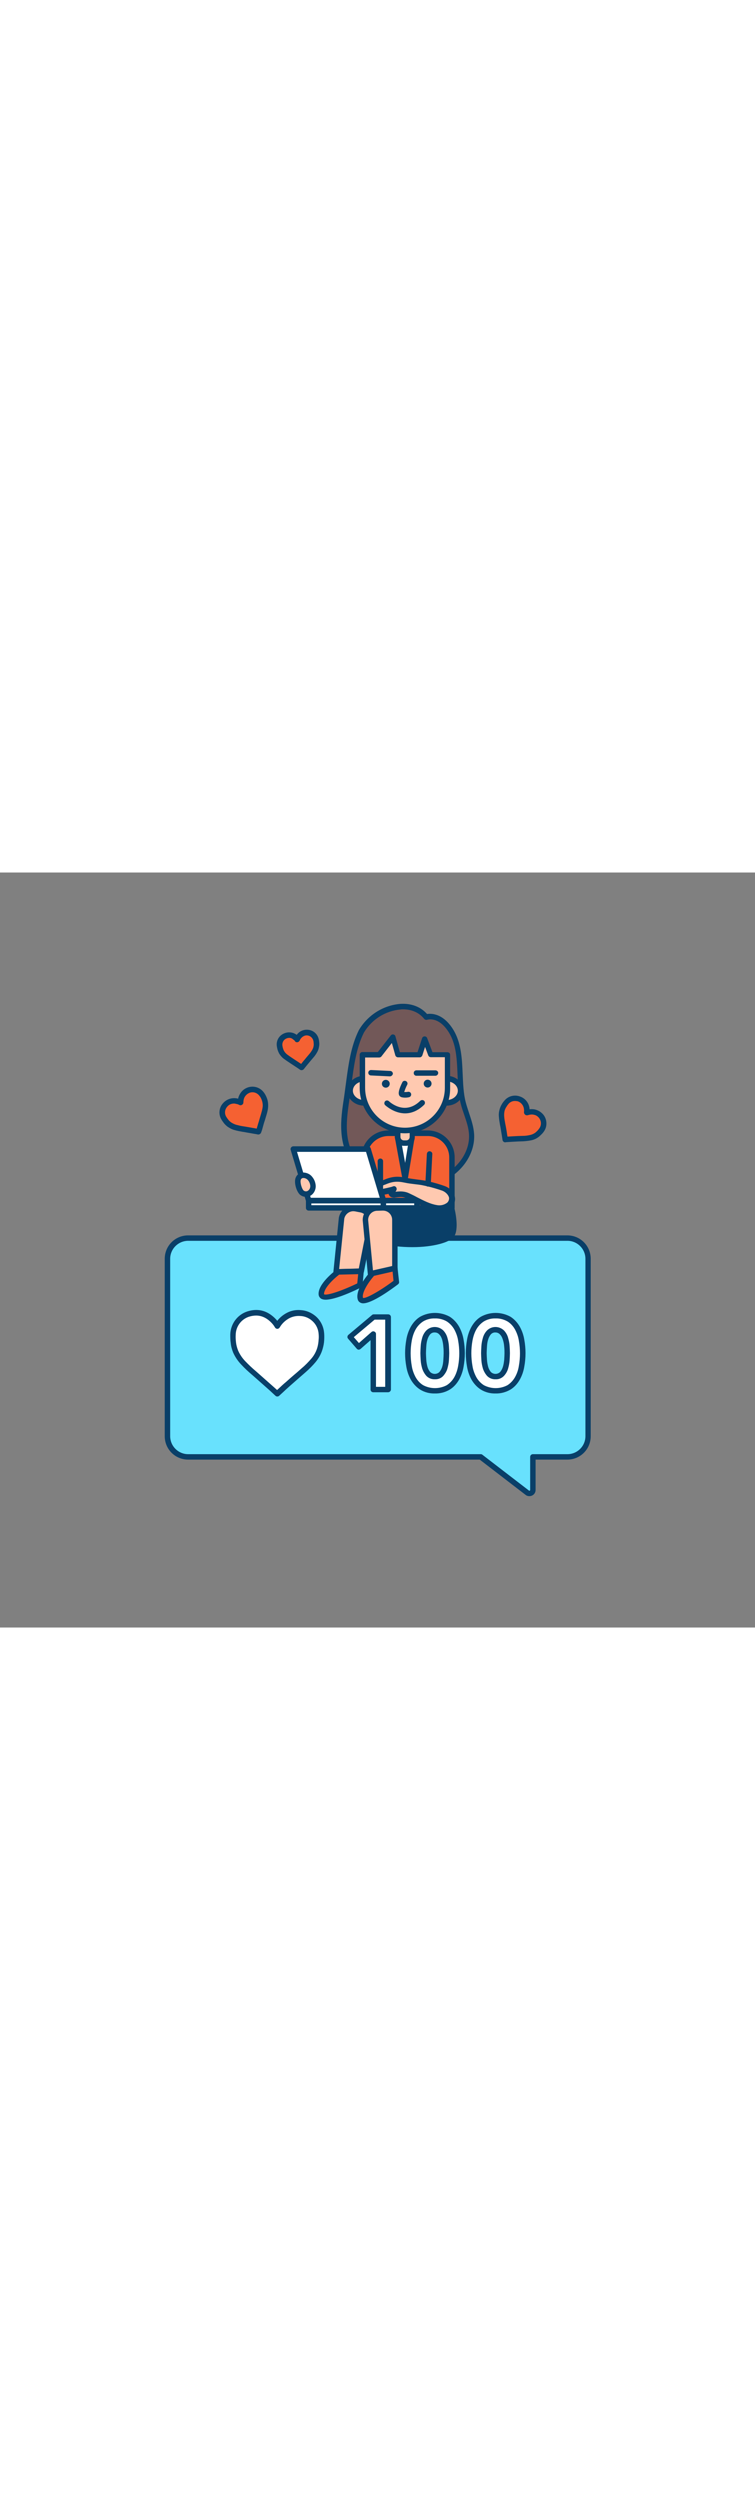 <svg version="1.1" id="Layer_1" xmlns="http://www.w3.org/2000/svg" xmlns:xlink="http://www.w3.org/1999/xlink" x="0px" y="0px" viewBox="0 0 500 500" style="width: 151px;" xml:space="preserve" data-imageid="social-media-1-84" imageName="Social Media 1" class="illustrations_image">
<rect x="0" y="0" width="500" height="500" fill="#808080" stroke="none"/>
<style type="text/css">
	.st0_social-media-1-84{fill:#68E1FD;}
	.st1_social-media-1-84{fill:#093F68;}
	.st2_social-media-1-84{fill:#FFFFFF;}
	.st3_social-media-1-84{fill:#725858;}
	.st4_social-media-1-84{fill:#F56132;}
	.st5_social-media-1-84{fill:#FFC9B0;}
</style>
<g id="speech-bubble_social-media-1-84">
	<path class="st0_social-media-1-84 targetColor" d="M375.7,242.1H124.6c-7.5,0-13.7,6.1-13.7,13.7c0,0,0,0,0,0v117.5c0,7.5,6.1,13.7,13.6,13.7c0,0,0,0,0,0h193.8&#10;&#9;&#9;l30.8,23.7c1,0.8,2.5,0.6,3.3-0.4c0.3-0.4,0.5-0.9,0.5-1.4V387h22.9c7.5,0,13.7-6.1,13.7-13.7c0,0,0,0,0,0V255.8&#10;&#9;&#9;C389.4,248.2,383.3,242.1,375.7,242.1C375.7,242.1,375.7,242.1,375.7,242.1z" style="fill: rgb(104, 225, 253);"/>
	<path class="st1_social-media-1-84" d="M350.5,413c-0.9,0-1.8-0.3-2.5-0.9l-30.3-23.3H124.6c-8.6,0-15.5-6.9-15.5-15.5V255.8&#10;&#9;&#9;c0-8.6,6.9-15.5,15.5-15.5h251.1c8.6,0,15.5,6.9,15.5,15.5v117.5c0,8.6-6.9,15.5-15.5,15.5h-21v20.1&#10;&#9;&#9;C354.7,411.2,352.9,413,350.5,413L350.5,413z M124.6,243.9c-6.5,0-11.9,5.3-11.9,11.9v117.5c0,6.5,5.3,11.9,11.9,11.9h193.8&#10;&#9;&#9;c0.4,0,0.8,0.1,1.1,0.4l30.8,23.7c0.2,0.2,0.5,0.1,0.7-0.1c0.1-0.1,0.1-0.2,0.1-0.3V387c0-1,0.8-1.8,1.8-1.8l0,0h22.9&#10;&#9;&#9;c6.5,0,11.9-5.3,11.9-11.9V255.8c0-6.5-5.3-11.9-11.9-11.9H124.6z"/>
	<path class="st2_social-media-1-84" d="M183.6,345.1c-1.4-1.2-2.6-2.5-4-3.7c-3.8-3.3-7.5-6.7-11.3-10c-2.5-2.2-5-4.5-7.3-6.9&#10;&#9;&#9;c-2.1-2.1-3.7-4.6-4.9-7.4c-0.8-1.9-1.3-3.8-1.5-5.8c-0.2-1.8-0.3-3.6-0.3-5.4c0.1-6.1,4.1-11.5,9.9-13.5&#10;&#9;&#9;c6.2-2.1,11.7-0.6,16.4,3.9c1.1,1,2,2.2,2.8,3.5l0.2,0.3c0.1-0.1,0.1-0.2,0.2-0.3c1.7-2.8,4.1-5.1,7-6.6c2.5-1.3,5.4-1.9,8.2-1.6&#10;&#9;&#9;c3.2,0.2,6.2,1.4,8.6,3.5c2.7,2.3,4.5,5.4,5,8.9c0.3,1.8,0.3,3.6,0.1,5.4c-0.1,1.9-0.5,3.9-1,5.7c-0.8,2.9-2.3,5.5-4.2,7.9&#10;&#9;&#9;c-2,2.3-4.1,4.5-6.5,6.5c-3.4,3-6.9,6-10.4,9.1c-2.4,2.1-4.6,4.2-7,6.4L183.6,345.1z"/>
	<path class="st1_social-media-1-84" d="M183.6,347c-0.5,0-0.9-0.2-1.2-0.5l-1.3-1.2c-0.9-0.8-1.8-1.7-2.7-2.5c-3.2-2.8-6.4-5.7-9.6-8.5l-1.7-1.5&#10;&#9;&#9;c-2.6-2.2-5.1-4.5-7.4-7c-2.2-2.3-4-5-5.3-7.9c-0.8-2-1.4-4.1-1.6-6.3c-0.3-1.9-0.3-3.8-0.3-5.7c0.2-6.9,4.6-13,11.2-15.2&#10;&#9;&#9;c6.8-2.2,12.9-0.8,18.2,4.3c0.6,0.6,1.2,1.2,1.7,1.9c1.7-2.2,3.9-4,6.4-5.3c2.8-1.5,6-2.1,9.2-1.8c3.6,0.2,6.9,1.6,9.7,3.9&#10;&#9;&#9;c3,2.5,5,6.1,5.6,10c0.3,1.9,0.3,3.9,0.2,5.9c-0.1,2.1-0.5,4.1-1.1,6.1c-0.9,3.1-2.5,5.9-4.5,8.4c-2,2.4-4.3,4.7-6.7,6.8&#10;&#9;&#9;c-1.6,1.4-3.1,2.7-4.7,4.1c-1.9,1.7-3.8,3.3-5.7,5c-1.6,1.4-3.2,2.9-4.8,4.4l-2.4,2.2C184.5,346.9,184,347,183.6,347z M169.6,293.4&#10;&#9;&#9;c-1.6,0-3.3,0.3-4.8,0.8c-5.1,1.7-8.6,6.5-8.7,11.9c-0.1,1.7,0,3.4,0.2,5.1c0.2,1.8,0.7,3.6,1.4,5.4c1.1,2.5,2.7,4.9,4.6,6.9&#10;&#9;&#9;c2.3,2.4,4.6,4.6,7.1,6.7l1.7,1.5c3.2,2.8,6.4,5.7,9.6,8.5c0.9,0.8,1.9,1.7,2.8,2.5l0,0l1.1-1c1.6-1.5,3.2-3,4.9-4.4&#10;&#9;&#9;c1.9-1.7,3.8-3.4,5.7-5c1.6-1.3,3.1-2.7,4.7-4.1c2.3-1.9,4.3-4,6.3-6.3c1.8-2.1,3.1-4.5,3.9-7.1c0.5-1.7,0.8-3.5,0.9-5.3&#10;&#9;&#9;c0.2-1.7,0.1-3.3-0.1-5c-0.5-3.1-2-5.8-4.4-7.8c-2.1-1.8-4.8-2.9-7.6-3c-2.5-0.2-5,0.3-7.2,1.4c-2.6,1.4-4.8,3.4-6.3,5.9l-0.2,0.3&#10;&#9;&#9;c-0.3,0.5-0.9,0.9-1.5,0.9l0,0c-0.6,0-1.2-0.3-1.5-0.8l-0.2-0.3c-0.7-1.2-1.5-2.2-2.5-3.2C176.4,294.8,173.1,293.4,169.6,293.4&#10;&#9;&#9;L169.6,293.4z"/>
	<path class="st2_social-media-1-84" d="M247.2,305.7l-9.6,8.5l-5.8-6.7l15.7-13.2h9.5v48.1h-9.8L247.2,305.7z"/>
	<path class="st1_social-media-1-84" d="M257,344.2h-9.8c-1,0-1.8-0.8-1.8-1.8c0,0,0,0,0,0v-32.7l-6.6,5.8c-0.4,0.3-0.8,0.5-1.3,0.5&#10;&#9;&#9;c-0.5,0-0.9-0.3-1.2-0.6l-5.8-6.7c-0.3-0.4-0.5-0.8-0.4-1.3c0-0.5,0.3-0.9,0.6-1.2l15.7-13.2c0.3-0.3,0.7-0.4,1.2-0.4h9.5&#10;&#9;&#9;c1,0,1.8,0.8,1.8,1.8l0,0v48.1C258.8,343.4,258,344.2,257,344.2C257,344.2,257,344.2,257,344.2z M249,340.6h6.1v-44.5h-7&#10;&#9;&#9;l-13.8,11.6l3.4,3.9l8.3-7.3c0.8-0.7,1.9-0.6,2.6,0.2c0.3,0.3,0.4,0.7,0.4,1.2L249,340.6z"/>
	<path class="st2_social-media-1-84" d="M270.1,318.3c0-2.9,0.3-5.8,0.8-8.7c0.5-2.8,1.4-5.5,2.8-8c1.3-2.4,3.2-4.4,5.5-5.9c5.5-3,12.2-3,17.7,0&#10;&#9;&#9;c2.3,1.5,4.2,3.5,5.5,5.9c1.4,2.5,2.3,5.2,2.8,8c1,5.8,1,11.6,0,17.4c-0.5,2.8-1.4,5.5-2.8,8c-1.3,2.4-3.2,4.4-5.5,5.9&#10;&#9;&#9;c-5.5,3-12.2,3-17.7,0c-2.3-1.5-4.2-3.5-5.5-5.9c-1.4-2.5-2.3-5.2-2.8-8C270.3,324.2,270.1,321.3,270.1,318.3z M280.3,318.3&#10;&#9;&#9;c0,1.3,0,2.8,0.2,4.5c0.1,1.7,0.4,3.4,0.9,5.1c0.4,1.5,1.2,2.9,2.3,4.1c2.4,2.3,6.2,2.3,8.6,0c1.1-1.2,1.9-2.6,2.3-4.1&#10;&#9;&#9;c0.5-1.7,0.8-3.4,0.9-5.1c0.1-1.8,0.2-3.3,0.2-4.5s-0.1-2.8-0.2-4.5c-0.1-1.7-0.4-3.4-0.9-5.1c-0.4-1.5-1.2-3-2.3-4.1&#10;&#9;&#9;c-2.4-2.3-6.2-2.3-8.6,0c-1.1,1.2-1.8,2.6-2.3,4.1c-0.5,1.7-0.8,3.4-0.9,5.1C280.3,315.6,280.3,317.1,280.3,318.3z"/>
	<path class="st1_social-media-1-84" d="M288,345c-3.5,0.1-6.9-0.8-9.8-2.6c-2.5-1.6-4.6-3.9-6.1-6.5c-1.5-2.7-2.5-5.6-3-8.6c-1.1-6-1.1-12,0-18&#10;&#9;&#9;c0.5-3,1.5-5.9,3-8.6c1.5-2.6,3.5-4.9,6.1-6.5c6.1-3.4,13.6-3.4,19.7,0c2.5,1.6,4.6,3.9,6.1,6.5c1.5,2.7,2.5,5.6,3,8.6&#10;&#9;&#9;c1.1,6,1.1,12,0,18c-0.5,3-1.5,5.9-3,8.6c-1.5,2.6-3.5,4.9-6.1,6.5C294.9,344.2,291.5,345.1,288,345z M288,295.3&#10;&#9;&#9;c-2.7-0.1-5.5,0.6-7.8,2c-2,1.3-3.7,3.1-4.9,5.2c-1.3,2.3-2.1,4.8-2.6,7.5c-1,5.5-1,11.2,0,16.8c0.4,2.6,1.3,5.1,2.6,7.5&#10;&#9;&#9;c1.2,2.1,2.8,3.9,4.9,5.2c4.9,2.6,10.8,2.6,15.7,0c2-1.3,3.7-3.1,4.9-5.2c1.3-2.3,2.1-4.8,2.6-7.5c1-5.5,1-11.2,0-16.8&#10;&#9;&#9;c-0.4-2.6-1.3-5.1-2.6-7.5c-1.2-2.1-2.9-3.9-4.9-5.2C293.5,295.9,290.7,295.2,288,295.3L288,295.3z M288,335.6&#10;&#9;&#9;c-2.1,0.1-4.2-0.7-5.7-2.3c-1.2-1.4-2.1-3-2.7-4.8c-0.5-1.8-0.9-3.6-1-5.5c-0.1-1.8-0.2-3.4-0.2-4.7s0.1-2.9,0.2-4.7&#10;&#9;&#9;c0.1-1.9,0.5-3.7,1-5.5c0.5-1.8,1.4-3.4,2.7-4.8c3.1-3.1,8.1-3.1,11.3,0c1.3,1.4,2.2,3,2.7,4.8c0.5,1.8,0.9,3.6,1,5.5&#10;&#9;&#9;c0.1,1.8,0.2,3.4,0.2,4.7s-0.1,2.8-0.2,4.7c-0.1,1.9-0.5,3.7-1,5.5c-0.5,1.8-1.5,3.4-2.7,4.8C292.2,334.9,290.1,335.7,288,335.6&#10;&#9;&#9;L288,335.6z M288,304.6c-1.1-0.1-2.2,0.3-3,1.1c-0.9,1-1.5,2.2-1.9,3.5c-0.5,1.5-0.7,3.1-0.8,4.7c-0.1,1.7-0.2,3.2-0.2,4.4&#10;&#9;&#9;s0.1,2.7,0.2,4.4c0.1,1.6,0.4,3.2,0.8,4.7c0.4,1.3,1,2.5,1.9,3.5c1.7,1.5,4.2,1.5,5.9,0c0.9-1,1.5-2.2,1.9-3.4&#10;&#9;&#9;c0.5-1.5,0.7-3.1,0.8-4.7c0.1-1.7,0.2-3.2,0.2-4.4s0-2.7-0.2-4.4c-0.1-1.6-0.4-3.2-0.8-4.7c-0.4-1.3-1-2.5-1.9-3.4&#10;&#9;&#9;C290.1,305,289.1,304.6,288,304.6L288,304.6z"/>
	<path class="st2_social-media-1-84" d="M310.3,318.3c0-2.9,0.3-5.8,0.8-8.7c0.5-2.8,1.4-5.5,2.8-8c1.3-2.4,3.2-4.4,5.5-5.9c5.5-3,12.2-3,17.7,0&#10;&#9;&#9;c2.3,1.5,4.2,3.5,5.5,5.9c1.4,2.5,2.3,5.2,2.8,8c1,5.8,1,11.6,0,17.4c-0.5,2.8-1.4,5.5-2.8,8c-1.3,2.4-3.2,4.4-5.5,5.9&#10;&#9;&#9;c-5.5,3-12.2,3-17.7,0c-2.3-1.5-4.2-3.5-5.5-5.9c-1.4-2.5-2.3-5.2-2.8-8C310.6,324.2,310.3,321.3,310.3,318.3z M320.5,318.3&#10;&#9;&#9;c0,1.3,0,2.8,0.2,4.5c0.1,1.7,0.4,3.4,0.9,5.1c0.4,1.5,1.2,2.9,2.3,4.1c2.4,2.3,6.2,2.3,8.6,0c1.1-1.2,1.9-2.6,2.3-4.1&#10;&#9;&#9;c0.5-1.7,0.8-3.4,0.9-5.1c0.1-1.8,0.2-3.3,0.2-4.5s-0.1-2.8-0.2-4.5c-0.1-1.7-0.4-3.4-0.9-5.1c-0.4-1.5-1.2-3-2.3-4.1&#10;&#9;&#9;c-2.4-2.3-6.2-2.3-8.6,0c-1.1,1.2-1.8,2.6-2.3,4.1c-0.5,1.7-0.8,3.4-0.9,5.1C320.5,315.6,320.5,317.1,320.5,318.3z"/>
	<path class="st1_social-media-1-84" d="M328.2,345c-3.5,0.1-6.9-0.8-9.8-2.6c-2.5-1.6-4.6-3.9-6.1-6.5c-1.5-2.7-2.5-5.6-3-8.6c-1.1-6-1.1-12,0-18&#10;&#9;&#9;c0.5-3,1.5-5.9,3-8.6c1.5-2.6,3.5-4.9,6.1-6.5c6.1-3.4,13.6-3.4,19.7,0c2.5,1.6,4.6,3.9,6.1,6.5c1.5,2.7,2.5,5.6,3,8.6&#10;&#9;&#9;c1.1,6,1.1,12,0,18c-0.5,3-1.5,5.9-3,8.6c-1.5,2.6-3.5,4.9-6.1,6.5C335,344.2,331.6,345.1,328.2,345z M328.2,295.3&#10;&#9;&#9;c-2.7-0.1-5.5,0.6-7.8,2c-2,1.3-3.7,3.1-4.9,5.2c-1.3,2.3-2.1,4.8-2.6,7.5c-1,5.5-1,11.2,0,16.8c0.4,2.6,1.3,5.1,2.6,7.5&#10;&#9;&#9;c1.2,2.1,2.9,3.9,4.9,5.2c4.9,2.6,10.8,2.6,15.7,0c2-1.3,3.7-3.1,4.9-5.2c1.3-2.3,2.2-4.8,2.6-7.5c1-5.5,1-11.2,0-16.8&#10;&#9;&#9;c-0.4-2.6-1.3-5.1-2.6-7.5c-1.2-2.1-2.8-3.9-4.9-5.2C333.6,295.9,330.9,295.2,328.2,295.3L328.2,295.3z M328.2,335.6&#10;&#9;&#9;c-2.1,0.1-4.2-0.7-5.7-2.3c-1.2-1.4-2.1-3-2.7-4.8c-0.5-1.8-0.9-3.6-1-5.5c-0.1-1.8-0.2-3.4-0.2-4.7s0.1-2.9,0.2-4.7&#10;&#9;&#9;c0.1-1.9,0.5-3.7,1-5.5c0.5-1.8,1.4-3.4,2.7-4.8c3.1-3.1,8.1-3.1,11.3,0c1.3,1.4,2.2,3,2.7,4.8c0.5,1.8,0.9,3.6,1,5.5&#10;&#9;&#9;c0.1,1.8,0.2,3.4,0.2,4.7s-0.1,2.9-0.2,4.7c-0.1,1.9-0.5,3.7-1,5.5c-0.5,1.8-1.5,3.5-2.7,4.8C332.3,334.9,330.3,335.7,328.2,335.6&#10;&#9;&#9;L328.2,335.6z M328.2,304.6c-1.1-0.1-2.2,0.3-3,1.1c-0.9,1-1.5,2.2-1.9,3.5c-0.5,1.5-0.7,3.1-0.8,4.7c-0.1,1.7-0.2,3.2-0.2,4.4&#10;&#9;&#9;s0.1,2.7,0.2,4.4c0.1,1.6,0.4,3.2,0.8,4.7c0.4,1.3,1,2.5,1.9,3.5c1.7,1.5,4.2,1.5,5.9,0c0.9-1,1.5-2.2,1.9-3.4&#10;&#9;&#9;c0.5-1.5,0.7-3.1,0.9-4.7c0.1-1.7,0.2-3.2,0.2-4.4s0-2.7-0.2-4.4c-0.1-1.6-0.4-3.2-0.9-4.7c-0.4-1.3-1-2.5-1.9-3.4&#10;&#9;&#9;C330.3,305,329.2,304.6,328.2,304.6L328.2,304.6z"/>
</g>
<g id="character_social-media-1-84">
	<path class="st1_social-media-1-84" d="M299,222.1c0,0,3.5,13.5,0,18.1s-24.1,8.7-47.2,3.7v-21.8H299z"/>
	<path class="st1_social-media-1-84" d="M273.1,248.1c-7.3,0-14.6-0.8-21.7-2.4c-0.8-0.2-1.4-0.9-1.4-1.8v-21.8c0-1,0.8-1.8,1.8-1.8H299&#10;&#9;&#9;c0.8,0,1.6,0.6,1.8,1.4c0.4,1.5,3.6,14.5-0.3,19.7C297.7,244.9,287.1,248.1,273.1,248.1z M253.6,242.4c22,4.4,41.1,0.4,43.9-3.3&#10;&#9;&#9;c1.9-2.6,1.1-10.2,0-15.2h-44L253.6,242.4z"/>
	<path class="st3_social-media-1-84" d="M282.1,95.8c0,0,7.3-2.4,14.3,6.1c11.5,14.2,5.9,34.4,10.4,51c1.8,6.9,5.1,13.5,5.5,20.6&#10;&#9;&#9;c0.7,12.6-8.5,24.5-20.1,29.5s-25.1,4.2-37.2,0.7c-7-2.1-14-5.2-18.9-10.6c-5.2-5.7-7.6-13.5-8.1-21.2s0.6-15.4,1.8-23.1&#10;&#9;&#9;c2.2-14.4,3.1-30.4,9.7-43.6C248.2,89.6,271.9,82.5,282.1,95.8z"/>
	<path class="st1_social-media-1-84" d="M274,208.4c-6.6-0.1-13.2-1.1-19.5-3c-8.9-2.6-15.3-6.3-19.8-11.1c-6.3-6.9-8.2-16-8.6-22.3&#10;&#9;&#9;c-0.6-7.9,0.6-15.8,1.8-23.5c0.4-2.9,0.8-5.9,1.2-8.9c1.6-12,3.2-24.5,8.6-35.3c5.8-9.8,15.9-16.3,27.3-17.3&#10;&#9;&#9;c7.3-0.5,13.6,1.9,17.8,6.7c2.7-0.4,9-0.4,15,7c7.6,9.4,8.1,21.2,8.6,32.7c0.3,6.4,0.5,13.1,2.1,19c0.6,2.3,1.4,4.6,2.1,6.8&#10;&#9;&#9;c1.5,4.5,3.1,9.2,3.4,14.2c0.7,12.7-8,25.6-21.2,31.3C286.9,207.2,280.5,208.5,274,208.4z M266.9,90.6c-0.5,0-1.1,0-1.6,0.1&#10;&#9;&#9;c-10.1,0.9-19.1,6.6-24.3,15.3c-5.1,10.2-6.7,22.3-8.2,34.1c-0.4,3-0.8,6-1.2,8.9c-1.1,7.4-2.3,15.1-1.8,22.7&#10;&#9;&#9;c0.4,5.8,2.1,14,7.7,20.1c4,4.4,9.9,7.7,18.1,10.1c9.4,2.8,23.3,4.9,36-0.6c11.8-5.1,19.6-16.5,19-27.7c-0.2-4.5-1.7-8.7-3.2-13.2&#10;&#9;&#9;c-0.8-2.3-1.6-4.6-2.2-7c-1.7-6.3-2-13.2-2.2-19.8c-0.5-11.4-0.9-22.1-7.8-30.6c-6-7.4-12-5.6-12.3-5.5c-0.7,0.2-1.5,0-2-0.6&#10;&#9;&#9;C277.6,92.8,272.7,90.6,266.9,90.6z"/>
	<path class="st4_social-media-1-84" d="M299.3,222.1h-58.2l0,0v-34.4c0-8.4,6.8-15.2,15.2-15.2h27.9c8.4,0,15.2,6.8,15.2,15.2L299.3,222.1&#10;&#9;&#9;L299.3,222.1z"/>
	<path class="st1_social-media-1-84" d="M299.3,224h-58.2c-1,0-1.8-0.8-1.8-1.8c0,0,0,0,0,0v-33.5c0-9.9,8-17.9,17.9-17.9h26c9.9,0,17.9,8,17.9,17.9&#10;&#9;&#9;v33.4C301.1,223.1,300.4,224,299.3,224C299.4,224,299.3,224,299.3,224z M243,220.3h54.5v-31.6c0-7.9-6.4-14.2-14.2-14.2h-26&#10;&#9;&#9;c-7.9,0-14.3,6.4-14.3,14.2V220.3z"/>
	<path class="st5_social-media-1-84" d="M283.5,206.1c3.4,0.8,6.8,1.7,10.1,2.9c5,1.8,8.4,7.8,3.1,11.6c-2.3,1.5-5.1,2-7.8,1.4&#10;&#9;&#9;c-6.3-1.1-12.7-5.2-18.5-7.9c-3.2-1.5-5.3-1.3-8.8-0.9c-0.6,0.1-1.1,0.1-1.7-0.1c-0.5-0.2-0.9-0.7-0.9-1.2c0.1-1,1.7-1.4,1.9-2.4&#10;&#9;&#9;c0,0.3-7,1.8-8,2c-2.8,0.4-4-2.2-2.1-4.3c1-1,2.2-1.7,3.5-2.1c5.2-2.3,8.6-2.6,14.2-1.4c4,0.9,8.1,1,12.1,1.8&#10;&#9;&#9;C281.6,205.7,282.5,205.9,283.5,206.1z"/>
	<path class="st1_social-media-1-84" d="M291.2,224.1c-0.9,0-1.7-0.1-2.6-0.2c-4.8-0.9-9.5-3.3-14-5.6c-1.7-0.9-3.3-1.7-4.9-2.4&#10;&#9;&#9;c-2.8-1.3-4.5-1.1-7.8-0.7c-0.8,0.2-1.7,0.1-2.5-0.1c-1.1-0.4-1.8-1.2-2.1-2.3c-1.1,0.2-2.4,0.5-4,0.8c-1.8,0.4-3.7-0.4-4.6-2&#10;&#9;&#9;c-0.9-1.8-0.5-3.9,0.9-5.3c1.2-1.2,2.6-2.1,4.2-2.6c5.6-2.4,9.3-2.8,15.3-1.5c2,0.4,4.1,0.7,6.3,1c1.9,0.2,3.9,0.5,5.8,0.8&#10;&#9;&#9;c1,0.2,2,0.4,2.9,0.6l0,0c3.5,0.8,6.9,1.8,10.3,3c3.7,1.3,6.4,4.4,6.9,7.7c0.4,2.8-1,5.6-3.4,7.1&#10;&#9;&#9;C295.8,223.5,293.5,224.2,291.2,224.1z M265.3,211.2c2,0,4,0.4,5.8,1.3c1.7,0.8,3.4,1.6,5,2.5c4.3,2.2,8.7,4.5,13,5.2&#10;&#9;&#9;c2.2,0.5,4.5,0.1,6.4-1.1c1.3-0.7,2-2.2,1.9-3.6c-0.3-1.9-2.2-3.9-4.5-4.8c-3.2-1.1-6.5-2.1-9.9-2.9c-0.9-0.2-1.9-0.4-2.8-0.6&#10;&#9;&#9;c-1.8-0.4-3.7-0.6-5.5-0.8c-2.2-0.3-4.4-0.5-6.6-1c-5.2-1.1-8.2-0.8-13.1,1.3c-1.1,0.3-2,0.9-2.9,1.6c-0.4,0.5-0.5,1-0.4,1.2&#10;&#9;&#9;s0.4,0.2,0.9,0.2c1-0.2,6.2-1.3,7.3-1.7c0.4-0.2,0.8-0.3,1.2-0.3c1,0.1,1.7,1.1,1.6,2.1l0,0c0,0.1,0,0.2-0.1,0.3&#10;&#9;&#9;c-0.1,0.5-0.4,0.9-0.7,1.3C263,211.3,264.2,211.2,265.3,211.2z"/>
	<polygon class="st2_social-media-1-84" points="273,175.1 268.4,203.1 263.4,175.1 &#9;"/>
	<path class="st1_social-media-1-84" d="M268.4,204.9c-0.9,0-1.6-0.6-1.8-1.5l-5.1-27.9c-0.2-1,0.5-1.9,1.4-2.1c0.1,0,0.2,0,0.3,0h9.6&#10;&#9;&#9;c1,0,1.8,0.8,1.8,1.8c0,0.1,0,0.2,0,0.3l-4.6,27.9C270.1,204.2,269.3,204.9,268.4,204.9L268.4,204.9z M265.5,176.9l2.8,15.4&#10;&#9;&#9;l2.5-15.4H265.5z"/>
	<path class="st5_social-media-1-84" d="M270.8,179.2h-5.1c-1.2,0-2.2-1-2.2-2.2v-7.4l0,0h9.6l0,0v7.4C273,178.2,272,179.2,270.8,179.2z"/>
	<path class="st1_social-media-1-84" d="M268.9,181h-1.5c-3.3,0-5.9-2.6-5.9-5.9v-5.5c0-1,0.8-1.8,1.8-1.8c0,0,0,0,0,0h9.6c1,0,1.8,0.8,1.8,1.8v0v5.5&#10;&#9;&#9;C274.8,178.4,272.2,181,268.9,181z M265.2,171.4v3.7c0,1.3,1,2.3,2.3,2.3h1.5c1.3,0,2.3-1,2.3-2.3v-3.7H265.2z"/>
	<ellipse class="st5_social-media-1-84" cx="295.7" cy="144.6" rx="9.4" ry="8.1"/>
	<path class="st1_social-media-1-84" d="M295.7,154.4c-6.2,0-11.2-4.4-11.2-9.9s5-9.9,11.2-9.9s11.2,4.4,11.2,9.9S301.9,154.4,295.7,154.4z&#10;&#9;&#9; M295.7,138.3c-4.1,0-7.5,2.8-7.5,6.2s3.4,6.2,7.5,6.2s7.5-2.8,7.5-6.2S299.9,138.3,295.7,138.3z"/>
	<ellipse class="st5_social-media-1-84" cx="241.2" cy="144.6" rx="9.4" ry="8.1"/>
	<path class="st1_social-media-1-84" d="M241.2,154.4c-6.2,0-11.2-4.4-11.2-9.9s5-9.9,11.2-9.9s11.2,4.4,11.2,9.9S247.3,154.4,241.2,154.4z&#10;&#9;&#9; M241.2,138.3c-4.2,0-7.5,2.8-7.5,6.2s3.4,6.2,7.5,6.2s7.5-2.8,7.5-6.2S245.3,138.3,241.2,138.3z"/>
	<path class="st5_social-media-1-84" d="M251,120.7l9.1-11.7c0,0,2,7.2,3.3,11.7h14.4l3.4-10.5l4,10.5h11.2v22.1c0,15.6-12.6,28.2-28.2,28.2l0,0l0,0&#10;&#9;&#9;c-15.6,0-28.2-12.7-28.2-28.3c0,0,0,0,0,0v-21.9L251,120.7z"/>
	<path class="st1_social-media-1-84" d="M268.2,172.7c-16.6,0-30-13.4-30-30v-22c0-1,0.8-1.8,1.8-1.8h10.2l8.6-11c0.6-0.8,1.7-0.9,2.5-0.3&#10;&#9;&#9;c0.3,0.2,0.5,0.6,0.6,1l2.9,10.4h11.7l3-9.2c0.3-1,1.3-1.5,2.3-1.2c0.5,0.2,1,0.6,1.1,1.1l3.5,9.3h9.9l0,0c0.5,0,0.9,0.2,1.3,0.5&#10;&#9;&#9;c0.3,0.3,0.5,0.8,0.5,1.3v22.1C298.2,159.3,284.7,172.7,268.2,172.7z M241.8,122.5v20.1c0,14.6,11.8,26.4,26.4,26.4&#10;&#9;&#9;c14.6,0,26.4-11.8,26.4-26.4c0,0,0,0,0,0v-20.3h-9.3l0,0c-0.8,0-1.4-0.5-1.7-1.2l-2.1-5.6l-1.8,5.6c-0.3,0.7-0.9,1.3-1.7,1.3h-14.4&#10;&#9;&#9;l0,0c-0.8,0-1.5-0.5-1.8-1.3c-0.7-2.5-1.6-5.8-2.3-8.2l-6.9,8.9c-0.3,0.4-0.9,0.7-1.4,0.7L241.8,122.5z M251,120.7L251,120.7z"/>
	<circle class="st1_social-media-1-84" cx="283.2" cy="139.8" r="2.6"/>
	<circle class="st1_social-media-1-84" cx="255.5" cy="139.9" r="2.6"/>
	<path class="st1_social-media-1-84" d="M268.3,149.1c-0.8,0-1.6-0.1-2.4-0.3c-0.7-0.2-1.3-0.7-1.6-1.4c-0.7-1.5,0.1-4.4,2.2-8.6&#10;&#9;&#9;c0.5-0.9,1.6-1.1,2.5-0.6c0.8,0.5,1.1,1.5,0.7,2.3c-0.8,1.5-1.5,3.2-2,4.9c0.9,0,1.7,0,2.6-0.2c1-0.1,1.9,0.6,2,1.6&#10;&#9;&#9;c0.1,0.9-0.5,1.8-1.4,2C270.1,149,269.2,149.1,268.3,149.1z M267.7,146.2L267.7,146.2z"/>
	<path class="st1_social-media-1-84" d="M275.9,134.6c-1,0.1-1.9-0.7-1.9-1.7c-0.1-1,0.7-1.9,1.7-1.9c0.1,0,0.2,0,0.3,0h12.5l0,0&#10;&#9;&#9;c1,0.1,1.8,0.9,1.7,1.9c-0.1,0.9-0.8,1.6-1.7,1.7H275.9z"/>
	<path class="st1_social-media-1-84" d="M258.2,135h-0.1l-12.4-0.6c-1,0-1.8-0.8-1.8-1.8s0.8-1.8,1.8-1.8c0.1,0,0.1,0,0.2,0l12.5,0.6&#10;&#9;&#9;c1,0,1.8,0.9,1.8,1.9C260,134.2,259.2,135,258.2,135L258.2,135z"/>
	<path class="st1_social-media-1-84" d="M268.3,159.5c-7.5,0-13.2-5.4-13.3-5.5c-0.7-0.7-0.6-1.9,0.1-2.6c0.7-0.6,1.7-0.6,2.4,0l0,0&#10;&#9;&#9;c0.4,0.4,10.5,9.9,20.8-0.2c0.7-0.7,1.9-0.7,2.6,0c0.7,0.7,0.7,1.9,0,2.6C276.5,158.1,272.1,159.5,268.3,159.5z"/>
	<path class="st1_social-media-1-84" d="M251.9,224c-1,0-1.8-0.8-1.8-1.8v0v-31c0-1,0.8-1.8,1.8-1.8c1,0,1.8,0.8,1.8,1.8v31&#10;&#9;&#9;C253.8,223.2,252.9,224,251.9,224C251.9,224,251.9,224,251.9,224z"/>
	<rect x="204.4" y="217.3" class="st2_social-media-1-84" width="49.5" height="4.9"/>
	<path class="st1_social-media-1-84" d="M253.9,223.9h-49.5c-1,0-1.8-0.8-1.8-1.8c0,0,0,0,0,0v-4.9c0-1,0.8-1.8,1.8-1.8h0h49.5c1,0,1.8,0.8,1.8,1.8&#10;&#9;&#9;v4.9C255.7,223.1,254.9,223.9,253.9,223.9L253.9,223.9z M206.2,220.3h45.9v-1.2h-45.9V220.3z"/>
	<rect x="253.9" y="217.3" class="st2_social-media-1-84" width="22.3" height="4.9"/>
	<path class="st1_social-media-1-84" d="M276.2,223.9h-22.3c-1,0-1.8-0.8-1.8-1.8c0,0,0,0,0,0v-4.9c0-1,0.8-1.8,1.8-1.8h0h22.3c1,0,1.8,0.8,1.8,1.8&#10;&#9;&#9;v4.9C278,223.1,277.2,223.9,276.2,223.9C276.2,223.9,276.2,223.9,276.2,223.9z M255.7,220.3h18.6v-1.2h-18.6V220.3z"/>
	<polygon class="st2_social-media-1-84" points="204.4,217.3 253.9,217.3 243.7,183.1 194.2,183.1 &#9;"/>
	<path class="st1_social-media-1-84" d="M253.9,219.1h-49.5c-0.8,0-1.5-0.5-1.7-1.3l-10.2-34.1c-0.3-1,0.3-2,1.2-2.3c0.2,0,0.3-0.1,0.5-0.1h49.5&#10;&#9;&#9;c0.8,0,1.5,0.5,1.8,1.3l10.2,34.1c0.3,1-0.2,2-1.2,2.3C254.3,219.1,254.1,219.1,253.9,219.1z M205.8,215.4h45.7l-9.1-30.4h-45.7&#10;&#9;&#9;L205.8,215.4z"/>
	<path class="st5_social-media-1-84" d="M222.6,264.5l16.6-0.4l6.2-31.5c0.9-4.3-1.9-8.4-6.2-9.3c0,0,0,0,0,0l-3.6-0.7c-4.3-0.8-8.5,1.9-9.3,6.2&#10;&#9;&#9;L222.6,264.5z"/>
	<path class="st1_social-media-1-84" d="M222.6,266.3c-1,0-1.8-0.8-1.8-1.8c0-0.1,0-0.1,0-0.2l3.6-35.7c1-5.3,6.1-8.8,11.4-7.8c0,0,0,0,0.1,0l3.6,0.7&#10;&#9;&#9;c5.3,1,8.7,6.2,7.7,11.5c0,0,0,0,0,0l-6.2,31.5c-0.2,0.8-0.9,1.4-1.7,1.5L222.6,266.3L222.6,266.3z M234,224.3&#10;&#9;&#9;c-2.9,0-5.4,2.1-6,4.9l-3.4,33.4l13-0.3l5.9-30c0.6-3.3-1.5-6.5-4.8-7.2l-3.6-0.7C234.8,224.4,234.4,224.3,234,224.3L234,224.3z"/>
	<path class="st4_social-media-1-84" d="M239.1,264.1l-0.8,9.1c0,0-25,12.4-25.5,6.2s11.2-14.9,11.2-14.9L239.1,264.1z"/>
	<path class="st1_social-media-1-84" d="M215.6,282.9c-1,0-2-0.2-2.8-0.6c-1-0.6-1.7-1.6-1.8-2.8c-0.6-7,10.6-15.6,11.9-16.5c0.3-0.2,0.6-0.3,1-0.4&#10;&#9;&#9;l15.1-0.4c0.5,0,1,0.2,1.4,0.6c0.4,0.4,0.5,0.9,0.5,1.4l-0.8,9.1c-0.1,0.6-0.4,1.2-1,1.5C234.9,276.9,222.3,282.9,215.6,282.9z&#10;&#9;&#9; M224.6,266.3c-4.2,3.2-10.3,9.3-10,13c1.6,1.1,11.7-2.2,22-7.2l0.6-6.1L224.6,266.3z"/>
	<path class="st5_social-media-1-84" d="M245.4,265.8l16.2-3.6v-32.1c0-4.4-3.6-7.9-7.9-7.9h-3.7c-4.4,0-7.9,3.5-7.9,7.9L245.4,265.8z"/>
	<path class="st1_social-media-1-84" d="M245.4,267.6c-0.4,0-0.8-0.1-1.1-0.3c-0.4-0.3-0.7-0.8-0.7-1.3l-3.4-35.7c-0.1-5.4,4.2-9.8,9.6-9.9&#10;&#9;&#9;c0,0,0.1,0,0.1,0h3.7c5.4,0,9.7,4.4,9.7,9.7v32.1c0,0.9-0.6,1.6-1.4,1.8l-16.1,3.6C245.6,267.5,245.5,267.6,245.4,267.6z&#10;&#9;&#9; M249.9,224c-3.4,0-6.1,2.7-6.1,6.1l3.2,33.4l12.7-2.9v-30.6c0-3.4-2.7-6.1-6.1-6.1L249.9,224z"/>
	<path class="st4_social-media-1-84" d="M261.5,262.1l1,9.1c0,0-22.1,17-23.8,11s8.1-16.8,8.1-16.8L261.5,262.1z"/>
	<path class="st1_social-media-1-84" d="M240.5,285.3c-0.5,0-0.9-0.1-1.3-0.2c-1.1-0.4-2-1.2-2.3-2.4c-1.9-6.7,7.4-17.3,8.5-18.5&#10;&#9;&#9;c0.3-0.3,0.6-0.5,0.9-0.5l14.8-3.3c0.5-0.1,1,0,1.5,0.3c0.4,0.3,0.7,0.8,0.7,1.3l1,9.1c0.1,0.6-0.2,1.2-0.7,1.6&#10;&#9;&#9;C259.5,275.8,246.6,285.3,240.5,285.3z M247.7,267.1c-3.5,4-8.3,11.1-7.3,14.6c1.7,0.7,11.1-4.5,20.2-11.3l-0.6-6.1L247.7,267.1z"/>
	<path class="st1_social-media-1-84" d="M283.5,208L283.5,208c-1.1,0-1.9-0.9-1.8-1.9l1-19.8c0.1-1,0.9-1.8,1.9-1.7c1,0.1,1.8,0.9,1.7,1.9l-1,19.8&#10;&#9;&#9;C285.3,207.2,284.5,208,283.5,208z"/>
	<path class="st5_social-media-1-84" d="M205.5,202.7c1.2,1.4,1.8,3.1,1.9,4.9c0,1.8-0.8,3.5-2.3,4.6c-1.5,1-3.5,1-5-0.2c-1.9-1.6-3.5-6.9-2.5-9.3&#10;&#9;&#9;C199,199.2,203.5,200.3,205.5,202.7z"/>
	<path class="st1_social-media-1-84" d="M202.6,214.8c-1.4,0-2.7-0.5-3.8-1.3c-2.4-2-4.3-8.1-3-11.4c0.7-1.8,2.3-3.1,4.2-3.4c2.6-0.2,5.2,0.8,6.8,2.9&#10;&#9;&#9;c1.4,1.7,2.2,3.8,2.3,6.1c0,2.4-1.1,4.7-3.1,6.1C205,214.4,203.8,214.8,202.6,214.8z M200.9,202.3c-0.1,0-0.2,0-0.3,0&#10;&#9;&#9;c-0.6,0.1-1.2,0.5-1.4,1.2c-0.6,1.5,0.6,6.1,2,7.2c0.9,0.6,2,0.6,2.8,0c1-0.7,1.5-1.9,1.5-3.1c-0.1-1.4-0.6-2.7-1.5-3.8l0,0&#10;&#9;&#9;C203.3,202.9,202.1,202.3,200.9,202.3z"/>
</g>
<g id="love_social-media-1-84">
	<path class="st4_social-media-1-84" d="M171.2,171.7c-0.9-0.2-1.8-0.4-2.7-0.5l-7.5-1.3c-1.7-0.2-3.4-0.6-5-1c-1.5-0.4-2.8-1-4.1-1.9&#10;&#9;&#9;c-0.8-0.6-1.6-1.3-2.2-2.1c-0.6-0.7-1.1-1.5-1.6-2.3c-1.6-2.7-1.3-6.1,0.7-8.5c1.9-2.4,5.1-3.5,8.1-2.7c0.7,0.2,1.5,0.4,2.1,0.8&#10;&#9;&#9;l0.1,0.1v-0.2c0-1.7,0.4-3.3,1.3-4.7c0.7-1.2,1.8-2.2,3.1-2.9c1.4-0.8,3.1-1,4.6-0.8c1.8,0.3,3.4,1.1,4.5,2.5&#10;&#9;&#9;c0.6,0.7,1.1,1.5,1.5,2.3c0.5,0.9,0.8,1.8,1.1,2.7c0.4,1.5,0.5,3,0.2,4.5c-0.2,1.5-0.6,3.1-1.1,4.5c-0.7,2.2-1.4,4.4-2.1,6.7&#10;&#9;&#9;c-0.5,1.5-0.9,3.1-1.3,4.6L171.2,171.7z"/>
	<path class="st1_social-media-1-84" d="M171.1,173.5h-0.3l-0.9-0.2c-0.6-0.1-1.2-0.2-1.8-0.3c-2.1-0.4-4.2-0.7-6.2-1.1l-1.3-0.2&#10;&#9;&#9;c-1.7-0.3-3.5-0.6-5.1-1.1c-1.7-0.4-3.2-1.2-4.7-2.2c-0.9-0.7-1.8-1.5-2.5-2.4c-0.6-0.8-1.2-1.6-1.7-2.5c-2-3.3-1.6-7.6,0.9-10.5&#10;&#9;&#9;c2.4-2.9,6.2-4.2,9.9-3.3l0.3,0.1c0.2-1.2,0.7-2.3,1.3-3.3c0.9-1.5,2.2-2.8,3.8-3.6c3.8-2,8.5-1.2,11.4,2.1&#10;&#9;&#9;c0.7,0.8,1.3,1.7,1.8,2.7c0.5,1,0.9,2,1.2,3.1c0.4,1.7,0.5,3.5,0.3,5.2c-0.2,1.6-0.6,3.2-1.1,4.8l-0.9,3c-0.4,1.2-0.8,2.4-1.1,3.6&#10;&#9;&#9;c-0.3,1.1-0.6,2.1-0.9,3.2L173,172C172.8,172.8,172,173.5,171.1,173.5z M169.5,171.2l1.7,0.5L169.5,171.2z M154.9,153&#10;&#9;&#9;c-1.8,0-3.5,0.8-4.6,2.3c-1.5,1.8-1.7,4.4-0.5,6.4c0.4,0.7,0.9,1.4,1.4,2c0.5,0.7,1.2,1.3,1.9,1.8c1.1,0.7,2.3,1.3,3.5,1.6&#10;&#9;&#9;c1.6,0.4,3.1,0.8,4.7,1l1.3,0.2l6.3,1.1l1.1,0.2c0.3-1.1,0.6-2.1,0.9-3.1c0.4-1.2,0.8-2.5,1.1-3.7l0.9-3c0.4-1.4,0.8-2.8,1-4.2&#10;&#9;&#9;c0.2-1.3,0.1-2.5-0.2-3.8c-0.2-0.8-0.5-1.6-0.9-2.4c-0.3-0.7-0.8-1.3-1.3-1.9c-0.9-1-2.1-1.7-3.4-1.9c-1.2-0.2-2.5,0-3.5,0.6&#10;&#9;&#9;c-1,0.5-1.8,1.3-2.4,2.2c-0.7,1.1-1,2.4-1,3.8c0,0.6-0.3,1.3-0.9,1.6c-0.5,0.4-1.2,0.4-1.7,0.2l-0.2-0.1c-0.5-0.3-1.1-0.5-1.7-0.6&#10;&#9;&#9;C156,153.1,155.5,153,154.9,153z"/>
	<path class="st4_social-media-1-84" d="M199.8,129.1c-0.6-0.4-1.3-0.9-1.9-1.3c-1.8-1.1-3.5-2.3-5.3-3.4c-1.2-0.7-2.3-1.5-3.4-2.4&#10;&#9;&#9;c-1-0.8-1.8-1.7-2.5-2.8c-0.4-0.7-0.8-1.5-1-2.3c-0.2-0.7-0.4-1.5-0.4-2.2c-0.3-2.6,1-5,3.3-6.2c2.2-1.2,5-1,7,0.6&#10;&#9;&#9;c0.5,0.4,1,0.8,1.4,1.3l0.1,0.1l0.1-0.2c0.5-1.3,1.4-2.4,2.5-3.2c2.1-1.5,4.9-1.6,7.1-0.3c1.3,0.8,2.2,2,2.6,3.4&#10;&#9;&#9;c0.2,0.7,0.4,1.5,0.4,2.2c0.1,0.8,0.1,1.6-0.1,2.4c-0.2,1.2-0.6,2.4-1.3,3.5c-0.7,1.1-1.4,2.1-2.3,3.1c-1.2,1.5-2.5,2.9-3.7,4.4&#10;&#9;&#9;C201.5,126.9,200.6,127.9,199.8,129.1L199.8,129.1z"/>
	<path class="st1_social-media-1-84" d="M199.7,130.9c-0.4,0-0.7-0.1-1-0.3l-0.6-0.4c-0.4-0.3-0.8-0.6-1.3-0.9l-4.1-2.7l-1.2-0.8&#10;&#9;&#9;c-1.2-0.8-2.4-1.6-3.6-2.5c-1.2-0.9-2.1-2-2.9-3.2c-0.5-0.9-0.9-1.8-1.2-2.8c-0.2-0.8-0.4-1.7-0.5-2.5c-0.4-3.3,1.3-6.5,4.3-8&#10;&#9;&#9;c2.9-1.5,6.3-1.2,8.9,0.7c0.5-0.7,1.2-1.4,1.9-1.9c2.7-1.9,6.3-2,9.1-0.3c1.6,1,2.8,2.5,3.4,4.4c0.3,0.9,0.4,1.8,0.5,2.7&#10;&#9;&#9;c0.1,0.9,0.1,1.9-0.1,2.8c-0.2,1.5-0.7,2.9-1.5,4.2c-0.7,1.2-1.5,2.3-2.4,3.3l-1.7,2l-2,2.4c-0.6,0.7-1.1,1.4-1.7,2.1l-0.8,1&#10;&#9;&#9;C200.9,130.6,200.3,130.9,199.7,130.9z M191.6,109.5c-0.8,0-1.6,0.2-2.3,0.6c-1.6,0.8-2.5,2.6-2.3,4.4c0.1,0.7,0.2,1.3,0.4,1.9&#10;&#9;&#9;c0.2,0.7,0.4,1.3,0.8,1.9c0.5,0.9,1.3,1.7,2.1,2.3c1.1,0.8,2.2,1.6,3.3,2.3l1.2,0.8l4.1,2.7c0.2,0.1,0.4,0.2,0.5,0.4&#10;&#9;&#9;c0.5-0.6,1-1.3,1.5-1.9c0.7-0.8,1.4-1.6,2-2.4l1.7-2c0.8-0.9,1.5-1.9,2.1-2.9c0.5-0.9,0.9-1.8,1-2.8c0.1-0.7,0.1-1.3,0-2&#10;&#9;&#9;c0-0.6-0.1-1.2-0.3-1.8c-0.8-2.4-3.4-3.7-5.7-2.9c-0.4,0.2-0.9,0.4-1.3,0.7c-0.8,0.6-1.5,1.4-1.9,2.4c0,0.1,0,0.1-0.1,0.2&#10;&#9;&#9;c-0.3,0.5-0.8,0.9-1.4,1c-0.6,0.1-1.2-0.1-1.6-0.6l-0.1-0.2c-0.3-0.4-0.6-0.7-1-0.9C193.5,109.9,192.6,109.5,191.6,109.5&#10;&#9;&#9;L191.6,109.5z"/>
	<path class="st4_social-media-1-84" d="M334.5,176.9c-0.1-0.9-0.2-1.8-0.4-2.7c-0.4-2.5-0.9-5-1.3-7.5c-0.3-1.7-0.6-3.3-0.7-5c-0.1-1.5,0-3,0.4-4.5&#10;&#9;&#9;c0.3-1,0.7-1.9,1.2-2.8c0.5-0.8,1-1.5,1.6-2.2c2-2.4,5.3-3.3,8.2-2.2c2.9,1,5,3.6,5.2,6.7c0.1,0.8,0.1,1.5,0,2.3c0,0.1,0,0.1,0,0.2&#10;&#9;&#9;l0.2-0.1c1.5-0.6,3.2-0.7,4.8-0.4c1.4,0.3,2.7,1,3.8,2c2.6,2.3,3.2,6.2,1.5,9.2c-0.5,0.8-1,1.5-1.7,2.2c-0.7,0.7-1.4,1.4-2.2,1.9&#10;&#9;&#9;c-1.2,0.8-2.6,1.4-4.1,1.7c-1.5,0.3-3.1,0.5-4.6,0.5c-2.3,0.1-4.7,0.2-7,0.3c-1.6,0.1-3.2,0.2-4.8,0.3L334.5,176.9z"/>
	<path class="st1_social-media-1-84" d="M334.7,178.7c-0.9,0-1.7-0.6-1.9-1.5l-0.1-0.8c-0.1-0.6-0.2-1.3-0.3-1.9l-1-6l-0.3-1.5&#10;&#9;&#9;c-0.3-1.7-0.6-3.5-0.7-5.2c-0.2-1.7,0-3.4,0.5-5.1c0.3-1.1,0.8-2.2,1.4-3.2c0.5-0.9,1.1-1.7,1.8-2.5c2.5-3,6.6-4,10.2-2.7&#10;&#9;&#9;c3.6,1.2,6.1,4.4,6.4,8.2c0,0.1,0,0.2,0,0.3c1.2-0.2,2.4-0.1,3.5,0.1c1.7,0.4,3.3,1.2,4.6,2.4c1.5,1.3,2.5,3.1,2.9,5.1&#10;&#9;&#9;c0.4,2.2,0.1,4.4-1,6.3c-0.5,0.9-1.2,1.8-1.9,2.5c-0.8,0.8-1.6,1.6-2.5,2.2c-1.4,1-3.1,1.7-4.8,2c-1.6,0.3-3.3,0.5-4.9,0.6&#10;&#9;&#9;l-3.2,0.1l-3.8,0.2c-1.1,0.1-2.2,0.1-3.2,0.2l-1.5,0.1L334.7,178.7z M341,151.3c-1.7,0-3.2,0.7-4.3,2c-0.5,0.6-1,1.3-1.4,2&#10;&#9;&#9;c-0.5,0.7-0.8,1.5-1.1,2.3c-0.3,1.3-0.4,2.6-0.3,3.9c0.1,1.6,0.4,3.2,0.7,4.8l0.3,1.5c0.4,2,0.7,4,1,6c0.1,0.4,0.1,0.7,0.2,1.1&#10;&#9;&#9;c1.1-0.1,2.2-0.1,3.3-0.2l3.8-0.2l3.2-0.1c1.5,0,2.9-0.2,4.3-0.5c1.2-0.2,2.4-0.7,3.5-1.4c0.7-0.5,1.3-1.1,1.9-1.7&#10;&#9;&#9;c0.5-0.6,1-1.2,1.4-1.9c1.3-2.3,0.8-5.2-1.1-7c-0.8-0.8-1.8-1.3-2.9-1.5c-1.3-0.3-2.6-0.1-3.9,0.3c-0.6,0.2-1.3,0.1-1.8-0.3&#10;&#9;&#9;c-0.5-0.4-0.8-1-0.8-1.6c0,0,0-0.2,0-0.2c0.1-0.6,0.1-1.2,0-1.8c-0.2-2.4-1.8-4.5-4.1-5.3C342.2,151.4,341.6,151.3,341,151.3z"/>
</g>
</svg>